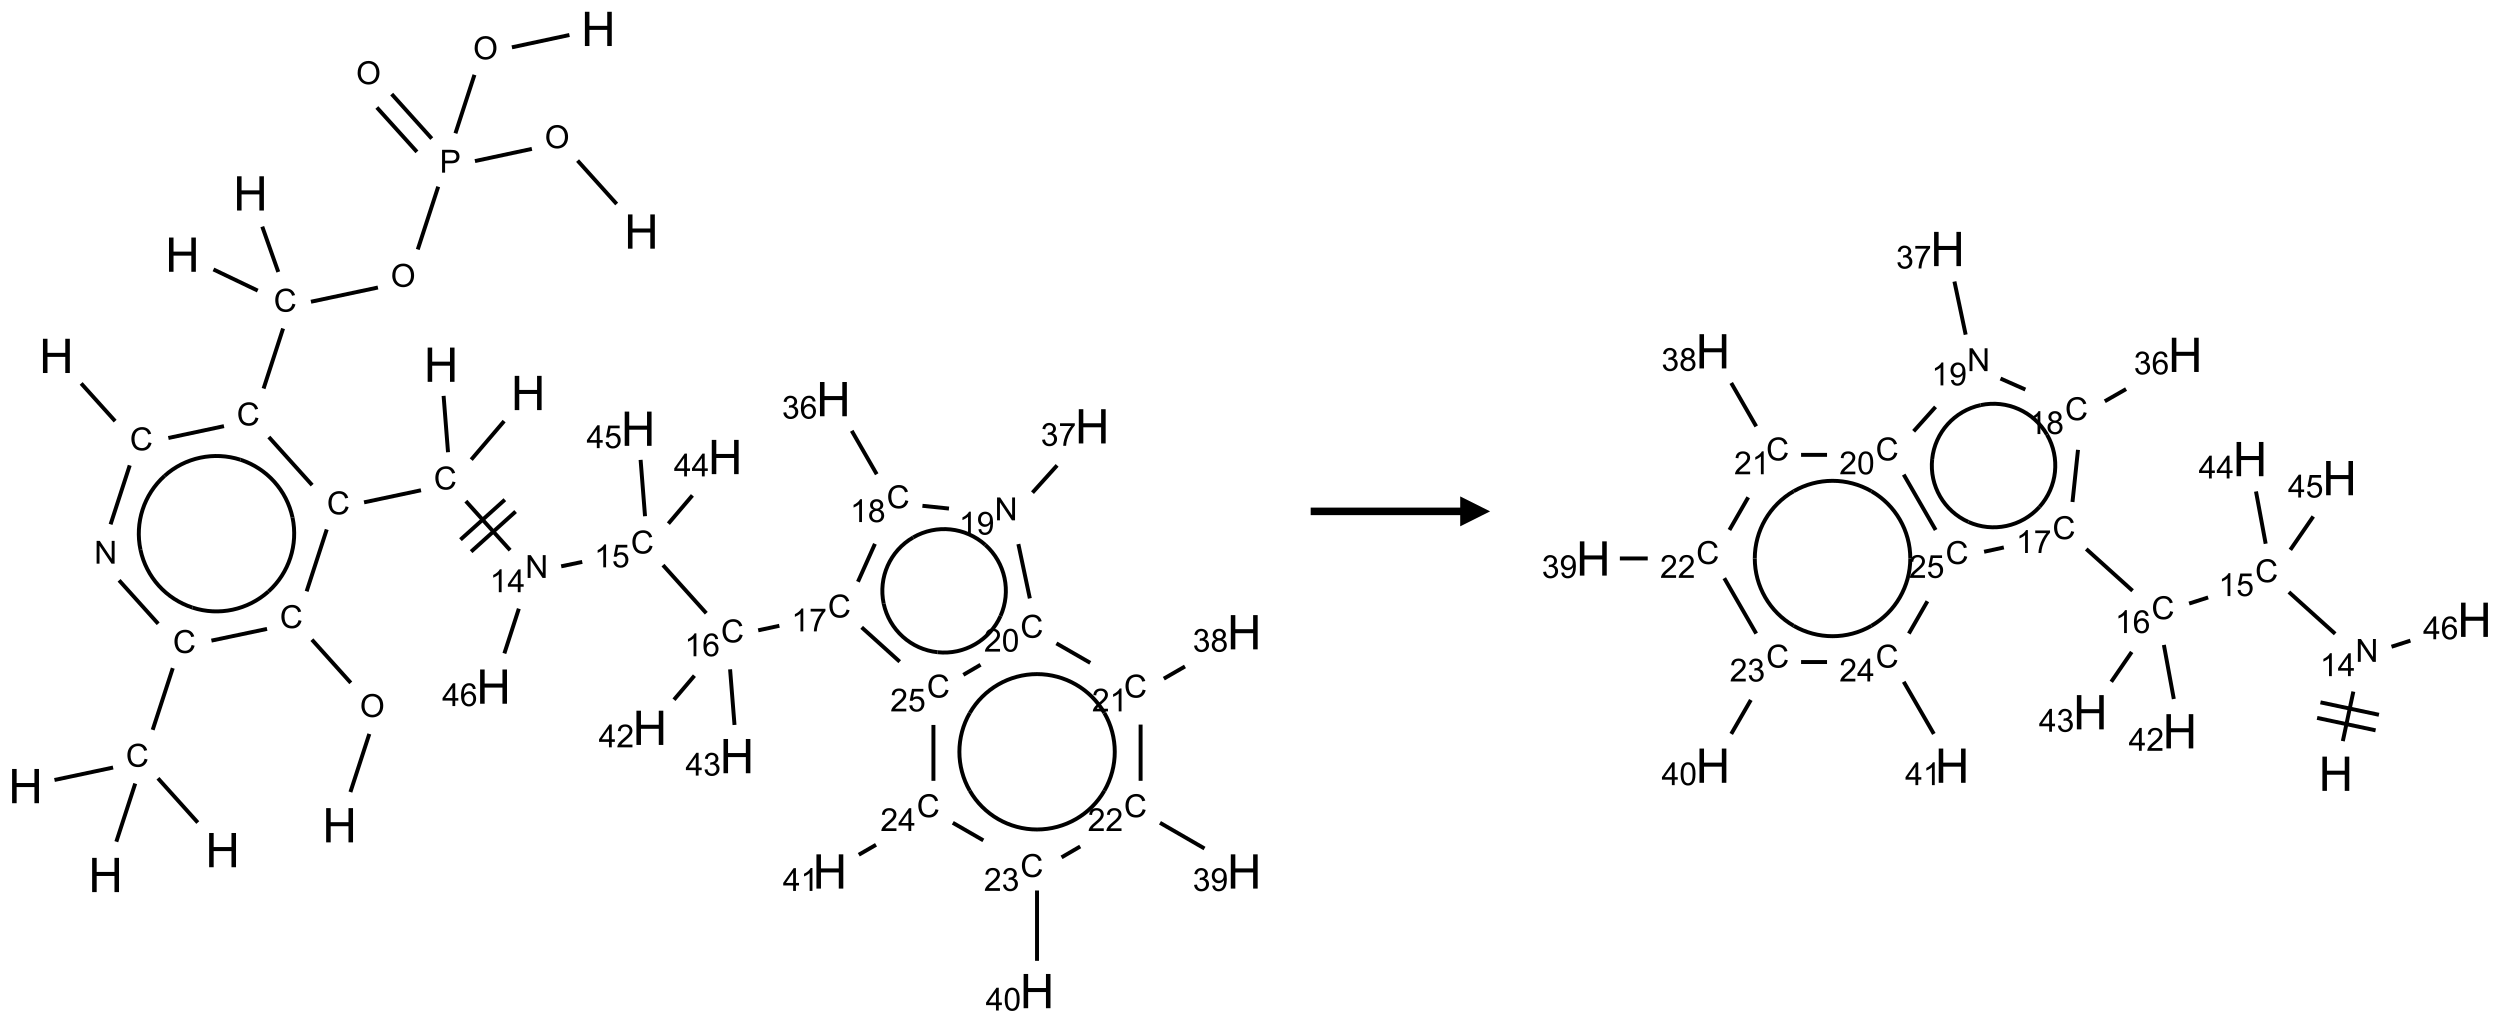 <?xml version="1.0" encoding="UTF-8"?>
<svg xmlns="http://www.w3.org/2000/svg" xmlns:xlink="http://www.w3.org/1999/xlink" width="836" height="342" viewBox="0 0 836 342">
<defs>
<g>
<g id="glyph-0-0">
<path d="M 2 0 L 2 -10 L 10 -10 L 10 0 Z M 2.25 -0.25 L 9.75 -0.25 L 9.75 -9.75 L 2.25 -9.75 Z M 2.25 -0.25 "/>
</g>
<g id="glyph-0-1">
<path d="M 1.281 0 L 1.281 -11.453 L 2.797 -11.453 L 2.797 -6.75 L 8.75 -6.75 L 8.75 -11.453 L 10.266 -11.453 L 10.266 0 L 8.75 0 L 8.75 -5.398 L 2.797 -5.398 L 2.797 0 Z M 1.281 0 "/>
</g>
<g id="glyph-1-0">
<path d="M 1.332 0 L 1.332 -6.668 L 6.668 -6.668 L 6.668 0 Z M 1.5 -0.168 L 6.5 -0.168 L 6.5 -6.5 L 1.5 -6.5 Z M 1.5 -0.168 "/>
</g>
<g id="glyph-1-1">
<path d="M 0.516 -3.719 C 0.516 -4.984 0.855 -5.977 1.535 -6.695 C 2.215 -7.414 3.094 -7.77 4.172 -7.77 C 4.875 -7.77 5.512 -7.602 6.078 -7.266 C 6.645 -6.93 7.074 -6.461 7.371 -5.855 C 7.668 -5.254 7.816 -4.57 7.816 -3.809 C 7.816 -3.035 7.66 -2.34 7.348 -1.73 C 7.035 -1.117 6.594 -0.656 6.02 -0.34 C 5.449 -0.027 4.828 0.129 4.168 0.129 C 3.449 0.129 2.805 -0.043 2.238 -0.391 C 1.672 -0.738 1.246 -1.211 0.953 -1.812 C 0.66 -2.414 0.516 -3.047 0.516 -3.719 Z M 1.559 -3.703 C 1.559 -2.781 1.805 -2.059 2.301 -1.527 C 2.793 -1 3.414 -0.734 4.16 -0.734 C 4.922 -0.734 5.547 -1 6.039 -1.535 C 6.531 -2.07 6.777 -2.828 6.777 -3.812 C 6.777 -4.434 6.672 -4.977 6.461 -5.441 C 6.25 -5.902 5.945 -6.262 5.539 -6.52 C 5.133 -6.773 4.68 -6.902 4.176 -6.902 C 3.461 -6.902 2.848 -6.656 2.332 -6.164 C 1.816 -5.672 1.559 -4.852 1.559 -3.703 Z M 1.559 -3.703 "/>
</g>
<g id="glyph-1-2">
<path d="M 6.27 -2.676 L 7.281 -2.422 C 7.07 -1.594 6.688 -0.961 6.137 -0.523 C 5.586 -0.086 4.914 0.129 4.121 0.129 C 3.297 0.129 2.629 -0.039 2.113 -0.371 C 1.598 -0.707 1.203 -1.191 0.934 -1.828 C 0.664 -2.465 0.531 -3.145 0.531 -3.875 C 0.531 -4.672 0.684 -5.363 0.988 -5.957 C 1.293 -6.547 1.723 -6.996 2.285 -7.305 C 2.844 -7.613 3.461 -7.766 4.137 -7.766 C 4.898 -7.766 5.543 -7.57 6.062 -7.184 C 6.582 -6.793 6.945 -6.246 7.152 -5.543 L 6.156 -5.309 C 5.98 -5.863 5.723 -6.266 5.387 -6.52 C 5.051 -6.773 4.625 -6.902 4.113 -6.902 C 3.527 -6.902 3.039 -6.762 2.645 -6.48 C 2.25 -6.199 1.973 -5.82 1.812 -5.348 C 1.652 -4.871 1.574 -4.383 1.574 -3.879 C 1.574 -3.23 1.668 -2.664 1.855 -2.18 C 2.047 -1.695 2.34 -1.332 2.738 -1.094 C 3.137 -0.855 3.57 -0.734 4.035 -0.734 C 4.602 -0.734 5.082 -0.898 5.473 -1.223 C 5.867 -1.551 6.133 -2.035 6.27 -2.676 Z M 6.27 -2.676 "/>
</g>
<g id="glyph-1-3">
<path d="M 0.812 0 L 0.812 -7.637 L 1.848 -7.637 L 5.859 -1.641 L 5.859 -7.637 L 6.828 -7.637 L 6.828 0 L 5.793 0 L 1.781 -6 L 1.781 0 Z M 0.812 0 "/>
</g>
<g id="glyph-1-4">
<path d="M 0.824 0 L 0.824 -7.637 L 3.703 -7.637 C 4.211 -7.637 4.598 -7.609 4.863 -7.562 C 5.238 -7.5 5.555 -7.383 5.809 -7.207 C 6.062 -7.031 6.266 -6.785 6.418 -6.469 C 6.574 -6.152 6.652 -5.805 6.652 -5.426 C 6.652 -4.777 6.445 -4.227 6.031 -3.777 C 5.617 -3.328 4.871 -3.105 3.793 -3.105 L 1.832 -3.105 L 1.832 0 Z M 1.832 -4.004 L 3.809 -4.004 C 4.461 -4.004 4.922 -4.125 5.199 -4.371 C 5.473 -4.613 5.609 -4.953 5.609 -5.395 C 5.609 -5.715 5.527 -5.988 5.367 -6.215 C 5.207 -6.441 4.992 -6.594 4.73 -6.668 C 4.559 -6.711 4.246 -6.734 3.785 -6.734 L 1.832 -6.734 Z M 1.832 -4.004 "/>
</g>
<g id="glyph-1-5">
<path d="M 3.973 0 L 3.035 0 L 3.035 -5.973 C 2.809 -5.758 2.516 -5.543 2.148 -5.328 C 1.781 -5.113 1.453 -4.953 1.16 -4.844 L 1.16 -5.75 C 1.684 -5.996 2.145 -6.297 2.535 -6.645 C 2.93 -6.996 3.207 -7.336 3.371 -7.668 L 3.973 -7.668 Z M 3.973 0 "/>
</g>
<g id="glyph-1-6">
<path d="M 3.449 0 L 3.449 -1.828 L 0.137 -1.828 L 0.137 -2.688 L 3.621 -7.637 L 4.387 -7.637 L 4.387 -2.688 L 5.418 -2.688 L 5.418 -1.828 L 4.387 -1.828 L 4.387 0 Z M 3.449 -2.688 L 3.449 -6.129 L 1.059 -2.688 Z M 3.449 -2.688 "/>
</g>
<g id="glyph-1-7">
<path d="M 0.441 -2 L 1.426 -2.082 C 1.5 -1.605 1.668 -1.242 1.934 -1.004 C 2.199 -0.762 2.52 -0.641 2.895 -0.641 C 3.348 -0.641 3.73 -0.812 4.043 -1.152 C 4.355 -1.492 4.512 -1.941 4.512 -2.504 C 4.512 -3.039 4.359 -3.461 4.059 -3.77 C 3.758 -4.078 3.367 -4.234 2.879 -4.234 C 2.578 -4.234 2.305 -4.164 2.062 -4.027 C 1.82 -3.891 1.629 -3.715 1.488 -3.496 L 0.609 -3.609 L 1.348 -7.531 L 5.145 -7.531 L 5.145 -6.637 L 2.098 -6.637 L 1.688 -4.582 C 2.145 -4.902 2.625 -5.062 3.129 -5.062 C 3.797 -5.062 4.359 -4.832 4.816 -4.371 C 5.277 -3.91 5.504 -3.312 5.504 -2.59 C 5.504 -1.898 5.305 -1.301 4.902 -0.797 C 4.41 -0.18 3.742 0.129 2.895 0.129 C 2.199 0.129 1.633 -0.062 1.195 -0.453 C 0.758 -0.844 0.504 -1.359 0.441 -2 Z M 0.441 -2 "/>
</g>
<g id="glyph-1-8">
<path d="M 5.309 -5.766 L 4.375 -5.691 C 4.293 -6.059 4.172 -6.328 4.02 -6.496 C 3.766 -6.762 3.453 -6.895 3.082 -6.895 C 2.785 -6.895 2.523 -6.812 2.297 -6.645 C 2 -6.43 1.77 -6.117 1.598 -5.703 C 1.43 -5.289 1.34 -4.703 1.332 -3.938 C 1.559 -4.281 1.836 -4.535 2.16 -4.703 C 2.488 -4.871 2.828 -4.953 3.188 -4.953 C 3.812 -4.953 4.344 -4.723 4.785 -4.262 C 5.223 -3.801 5.441 -3.207 5.441 -2.48 C 5.441 -2 5.34 -1.555 5.133 -1.145 C 4.926 -0.73 4.641 -0.418 4.281 -0.199 C 3.922 0.02 3.512 0.129 3.051 0.129 C 2.27 0.129 1.633 -0.156 1.141 -0.73 C 0.648 -1.305 0.402 -2.254 0.402 -3.574 C 0.402 -5.051 0.672 -6.121 1.219 -6.793 C 1.695 -7.375 2.336 -7.668 3.141 -7.668 C 3.742 -7.668 4.234 -7.5 4.617 -7.16 C 5 -6.824 5.23 -6.359 5.309 -5.766 Z M 1.48 -2.473 C 1.48 -2.152 1.547 -1.844 1.684 -1.547 C 1.82 -1.25 2.016 -1.027 2.262 -0.871 C 2.508 -0.719 2.766 -0.641 3.035 -0.641 C 3.434 -0.641 3.773 -0.801 4.059 -1.121 C 4.344 -1.441 4.484 -1.875 4.484 -2.422 C 4.484 -2.949 4.344 -3.367 4.062 -3.668 C 3.781 -3.973 3.426 -4.125 3 -4.125 C 2.578 -4.125 2.219 -3.973 1.922 -3.668 C 1.625 -3.363 1.48 -2.969 1.48 -2.473 Z M 1.48 -2.473 "/>
</g>
<g id="glyph-1-9">
<path d="M 0.504 -6.637 L 0.504 -7.535 L 5.449 -7.535 L 5.449 -6.809 C 4.961 -6.289 4.48 -5.602 4.004 -4.746 C 3.527 -3.887 3.156 -3.004 2.895 -2.098 C 2.707 -1.461 2.59 -0.762 2.535 0 L 1.574 0 C 1.582 -0.602 1.703 -1.328 1.926 -2.176 C 2.152 -3.027 2.477 -3.848 2.898 -4.637 C 3.32 -5.426 3.77 -6.094 4.246 -6.637 Z M 0.504 -6.637 "/>
</g>
<g id="glyph-1-10">
<path d="M 1.887 -4.141 C 1.496 -4.281 1.207 -4.484 1.02 -4.75 C 0.832 -5.016 0.738 -5.328 0.738 -5.699 C 0.738 -6.254 0.938 -6.719 1.34 -7.098 C 1.738 -7.477 2.27 -7.668 2.934 -7.668 C 3.598 -7.668 4.137 -7.473 4.543 -7.086 C 4.949 -6.699 5.152 -6.227 5.152 -5.672 C 5.152 -5.316 5.059 -5.008 4.871 -4.746 C 4.688 -4.484 4.406 -4.281 4.027 -4.141 C 4.496 -3.988 4.852 -3.742 5.098 -3.402 C 5.34 -3.062 5.465 -2.656 5.465 -2.184 C 5.465 -1.531 5.234 -0.98 4.77 -0.535 C 4.309 -0.09 3.703 0.129 2.949 0.129 C 2.195 0.129 1.586 -0.094 1.125 -0.539 C 0.664 -0.984 0.434 -1.543 0.434 -2.207 C 0.434 -2.703 0.559 -3.121 0.809 -3.457 C 1.062 -3.793 1.422 -4.02 1.887 -4.141 Z M 1.699 -5.73 C 1.699 -5.367 1.812 -5.074 2.047 -4.844 C 2.281 -4.613 2.582 -4.5 2.953 -4.5 C 3.312 -4.5 3.609 -4.613 3.84 -4.84 C 4.07 -5.066 4.188 -5.348 4.188 -5.676 C 4.188 -6.02 4.07 -6.309 3.832 -6.543 C 3.594 -6.777 3.297 -6.895 2.941 -6.895 C 2.586 -6.895 2.289 -6.781 2.051 -6.551 C 1.816 -6.324 1.699 -6.047 1.699 -5.73 Z M 1.395 -2.203 C 1.395 -1.938 1.461 -1.676 1.586 -1.426 C 1.711 -1.176 1.902 -0.984 2.152 -0.848 C 2.402 -0.711 2.672 -0.641 2.957 -0.641 C 3.406 -0.641 3.777 -0.785 4.066 -1.074 C 4.359 -1.363 4.504 -1.727 4.504 -2.172 C 4.504 -2.625 4.355 -2.996 4.055 -3.293 C 3.754 -3.586 3.379 -3.734 2.926 -3.734 C 2.484 -3.734 2.121 -3.59 1.832 -3.297 C 1.543 -3.004 1.395 -2.641 1.395 -2.203 Z M 1.395 -2.203 "/>
</g>
<g id="glyph-1-11">
<path d="M 0.449 -2.016 L 1.387 -2.141 C 1.492 -1.609 1.676 -1.227 1.934 -0.992 C 2.191 -0.758 2.508 -0.641 2.879 -0.641 C 3.32 -0.641 3.695 -0.793 3.996 -1.098 C 4.301 -1.402 4.453 -1.781 4.453 -2.234 C 4.453 -2.664 4.312 -3.02 4.031 -3.301 C 3.75 -3.578 3.391 -3.719 2.957 -3.719 C 2.781 -3.719 2.562 -3.684 2.297 -3.613 L 2.402 -4.438 C 2.465 -4.43 2.516 -4.426 2.551 -4.426 C 2.949 -4.426 3.312 -4.531 3.629 -4.738 C 3.949 -4.949 4.109 -5.27 4.109 -5.703 C 4.109 -6.047 3.992 -6.332 3.762 -6.559 C 3.527 -6.785 3.227 -6.895 2.859 -6.895 C 2.496 -6.895 2.191 -6.781 1.949 -6.551 C 1.707 -6.324 1.547 -5.98 1.48 -5.52 L 0.543 -5.688 C 0.656 -6.316 0.918 -6.805 1.324 -7.148 C 1.73 -7.492 2.234 -7.668 2.84 -7.668 C 3.254 -7.668 3.641 -7.578 3.988 -7.398 C 4.34 -7.219 4.609 -6.977 4.793 -6.668 C 4.98 -6.359 5.074 -6.031 5.074 -5.684 C 5.074 -5.352 4.984 -5.051 4.809 -4.781 C 4.629 -4.512 4.367 -4.297 4.02 -4.137 C 4.473 -4.031 4.824 -3.816 5.074 -3.488 C 5.324 -3.16 5.449 -2.75 5.449 -2.254 C 5.449 -1.59 5.203 -1.023 4.719 -0.559 C 4.234 -0.098 3.617 0.137 2.875 0.137 C 2.203 0.137 1.648 -0.062 1.207 -0.465 C 0.762 -0.863 0.512 -1.379 0.449 -2.016 Z M 0.449 -2.016 "/>
</g>
<g id="glyph-1-12">
<path d="M 0.582 -1.766 L 1.484 -1.848 C 1.562 -1.426 1.707 -1.117 1.922 -0.926 C 2.137 -0.734 2.414 -0.641 2.75 -0.641 C 3.039 -0.641 3.289 -0.707 3.508 -0.84 C 3.727 -0.973 3.902 -1.148 4.043 -1.367 C 4.18 -1.586 4.297 -1.887 4.391 -2.262 C 4.484 -2.637 4.531 -3.016 4.531 -3.406 C 4.531 -3.449 4.531 -3.512 4.527 -3.594 C 4.34 -3.297 4.082 -3.055 3.758 -2.867 C 3.434 -2.68 3.082 -2.59 2.703 -2.59 C 2.07 -2.59 1.535 -2.816 1.098 -3.277 C 0.66 -3.734 0.441 -4.34 0.441 -5.09 C 0.441 -5.863 0.672 -6.484 1.129 -6.957 C 1.586 -7.43 2.156 -7.668 2.844 -7.668 C 3.34 -7.668 3.793 -7.531 4.207 -7.266 C 4.617 -7 4.93 -6.617 5.145 -6.121 C 5.355 -5.629 5.465 -4.91 5.465 -3.973 C 5.465 -2.996 5.359 -2.223 5.145 -1.645 C 4.934 -1.066 4.617 -0.625 4.199 -0.324 C 3.781 -0.02 3.293 0.129 2.73 0.129 C 2.133 0.129 1.645 -0.035 1.266 -0.367 C 0.887 -0.699 0.66 -1.164 0.582 -1.766 Z M 4.422 -5.137 C 4.422 -5.676 4.277 -6.102 3.992 -6.418 C 3.707 -6.734 3.359 -6.891 2.957 -6.891 C 2.543 -6.891 2.18 -6.719 1.871 -6.379 C 1.562 -6.039 1.406 -5.598 1.406 -5.059 C 1.406 -4.57 1.555 -4.176 1.848 -3.871 C 2.141 -3.566 2.5 -3.418 2.934 -3.418 C 3.367 -3.418 3.723 -3.57 4.004 -3.871 C 4.281 -4.176 4.422 -4.598 4.422 -5.137 Z M 4.422 -5.137 "/>
</g>
<g id="glyph-1-13">
<path d="M 5.371 -0.902 L 5.371 0 L 0.324 0 C 0.316 -0.227 0.352 -0.441 0.434 -0.652 C 0.562 -0.996 0.766 -1.332 1.051 -1.668 C 1.332 -2 1.742 -2.387 2.277 -2.824 C 3.105 -3.504 3.668 -4.043 3.957 -4.441 C 4.25 -4.84 4.395 -5.215 4.395 -5.566 C 4.395 -5.938 4.262 -6.254 3.996 -6.508 C 3.73 -6.762 3.387 -6.891 2.957 -6.891 C 2.508 -6.891 2.145 -6.754 1.875 -6.484 C 1.605 -6.215 1.469 -5.84 1.465 -5.359 L 0.5 -5.457 C 0.566 -6.176 0.812 -6.727 1.246 -7.102 C 1.676 -7.477 2.254 -7.668 2.98 -7.668 C 3.711 -7.668 4.293 -7.465 4.719 -7.059 C 5.145 -6.652 5.359 -6.148 5.359 -5.547 C 5.359 -5.242 5.297 -4.941 5.172 -4.645 C 5.047 -4.352 4.84 -4.039 4.551 -3.715 C 4.262 -3.387 3.777 -2.938 3.105 -2.371 C 2.543 -1.898 2.18 -1.578 2.02 -1.41 C 1.859 -1.242 1.73 -1.07 1.625 -0.902 Z M 5.371 -0.902 "/>
</g>
<g id="glyph-1-14">
<path d="M 0.441 -3.766 C 0.441 -4.668 0.535 -5.395 0.723 -5.945 C 0.906 -6.496 1.184 -6.922 1.551 -7.219 C 1.918 -7.516 2.375 -7.668 2.934 -7.668 C 3.344 -7.668 3.703 -7.586 4.012 -7.418 C 4.32 -7.254 4.574 -7.016 4.777 -6.707 C 4.977 -6.395 5.137 -6.016 5.25 -5.57 C 5.363 -5.125 5.422 -4.523 5.422 -3.766 C 5.422 -2.871 5.328 -2.148 5.145 -1.598 C 4.961 -1.047 4.688 -0.621 4.32 -0.32 C 3.953 -0.02 3.492 0.129 2.934 0.129 C 2.195 0.129 1.617 -0.133 1.199 -0.66 C 0.695 -1.297 0.441 -2.332 0.441 -3.766 Z M 1.406 -3.766 C 1.406 -2.512 1.555 -1.68 1.848 -1.262 C 2.141 -0.848 2.5 -0.641 2.934 -0.641 C 3.363 -0.641 3.727 -0.848 4.02 -1.266 C 4.312 -1.684 4.457 -2.516 4.457 -3.766 C 4.457 -5.023 4.312 -5.859 4.02 -6.27 C 3.727 -6.684 3.359 -6.891 2.922 -6.891 C 2.492 -6.891 2.148 -6.707 1.891 -6.344 C 1.566 -5.879 1.406 -5.02 1.406 -3.766 Z M 1.406 -3.766 "/>
</g>
</g>
</defs>
<path fill="none" stroke-width="0.033" stroke-linecap="butt" stroke-linejoin="miter" stroke="rgb(0%, 0%, 0%)" stroke-opacity="1" stroke-miterlimit="10" d="M 2.716 6.38 L 2.874 5.894 " transform="matrix(40, 0, 0, 40, 8.539, 9.662)"/>
<path fill="none" stroke-width="0.033" stroke-linecap="butt" stroke-linejoin="miter" stroke="rgb(0%, 0%, 0%)" stroke-opacity="1" stroke-miterlimit="10" d="M 2.719 5.467 L 2.394 5.106 " transform="matrix(40, 0, 0, 40, 8.539, 9.662)"/>
<path fill="none" stroke-width="0.033" stroke-linecap="butt" stroke-linejoin="miter" stroke="rgb(0%, 0%, 0%)" stroke-opacity="1" stroke-miterlimit="10" d="M 2.019 5.016 L 1.554 5.114 " transform="matrix(40, 0, 0, 40, 8.539, 9.662)"/>
<path fill="none" stroke-width="0.033" stroke-linecap="butt" stroke-linejoin="miter" stroke="rgb(0%, 0%, 0%)" stroke-opacity="1" stroke-miterlimit="10" d="M 1.231 5.344 L 1.063 5.86 " transform="matrix(40, 0, 0, 40, 8.539, 9.662)"/>
<path fill="none" stroke-width="0.033" stroke-linecap="butt" stroke-linejoin="miter" stroke="rgb(0%, 0%, 0%)" stroke-opacity="1" stroke-miterlimit="10" d="M 1.107 6.265 L 1.44 6.635 " transform="matrix(40, 0, 0, 40, 8.539, 9.662)"/>
<path fill="none" stroke-width="0.033" stroke-linecap="butt" stroke-linejoin="miter" stroke="rgb(0%, 0%, 0%)" stroke-opacity="1" stroke-miterlimit="10" d="M 0.732 6.175 L 0.242 6.279 " transform="matrix(40, 0, 0, 40, 8.539, 9.662)"/>
<path fill="none" stroke-width="0.033" stroke-linecap="butt" stroke-linejoin="miter" stroke="rgb(0%, 0%, 0%)" stroke-opacity="1" stroke-miterlimit="10" d="M 0.917 6.309 L 0.759 6.795 " transform="matrix(40, 0, 0, 40, 8.539, 9.662)"/>
<path fill="none" stroke-width="0.033" stroke-linecap="butt" stroke-linejoin="miter" stroke="rgb(0%, 0%, 0%)" stroke-opacity="1" stroke-miterlimit="10" d="M 1.109 4.973 L 0.782 4.61 " transform="matrix(40, 0, 0, 40, 8.539, 9.662)"/>
<path fill="none" stroke-width="0.033" stroke-linecap="butt" stroke-linejoin="miter" stroke="rgb(0%, 0%, 0%)" stroke-opacity="1" stroke-miterlimit="10" d="M 0.711 4.142 L 0.871 3.649 " transform="matrix(40, 0, 0, 40, 8.539, 9.662)"/>
<path fill="none" stroke-width="0.033" stroke-linecap="butt" stroke-linejoin="miter" stroke="rgb(0%, 0%, 0%)" stroke-opacity="1" stroke-miterlimit="10" d="M 0.749 3.279 L 0.465 2.964 " transform="matrix(40, 0, 0, 40, 8.539, 9.662)"/>
<path fill="none" stroke-width="0.033" stroke-linecap="butt" stroke-linejoin="miter" stroke="rgb(0%, 0%, 0%)" stroke-opacity="1" stroke-miterlimit="10" d="M 1.194 3.42 L 1.659 3.321 " transform="matrix(40, 0, 0, 40, 8.539, 9.662)"/>
<path fill="none" stroke-width="0.033" stroke-linecap="butt" stroke-linejoin="miter" stroke="rgb(0%, 0%, 0%)" stroke-opacity="1" stroke-miterlimit="10" d="M 1.99 3.007 L 2.153 2.505 " transform="matrix(40, 0, 0, 40, 8.539, 9.662)"/>
<path fill="none" stroke-width="0.033" stroke-linecap="butt" stroke-linejoin="miter" stroke="rgb(0%, 0%, 0%)" stroke-opacity="1" stroke-miterlimit="10" d="M 1.941 2.188 L 1.571 2.011 " transform="matrix(40, 0, 0, 40, 8.539, 9.662)"/>
<path fill="none" stroke-width="0.033" stroke-linecap="butt" stroke-linejoin="miter" stroke="rgb(0%, 0%, 0%)" stroke-opacity="1" stroke-miterlimit="10" d="M 2.113 2.032 L 1.979 1.653 " transform="matrix(40, 0, 0, 40, 8.539, 9.662)"/>
<path fill="none" stroke-width="0.033" stroke-linecap="butt" stroke-linejoin="miter" stroke="rgb(0%, 0%, 0%)" stroke-opacity="1" stroke-miterlimit="10" d="M 2.386 2.281 L 2.946 2.162 " transform="matrix(40, 0, 0, 40, 8.539, 9.662)"/>
<path fill="none" stroke-width="0.033" stroke-linecap="butt" stroke-linejoin="miter" stroke="rgb(0%, 0%, 0%)" stroke-opacity="1" stroke-miterlimit="10" d="M 3.279 1.844 L 3.45 1.319 " transform="matrix(40, 0, 0, 40, 8.539, 9.662)"/>
<path fill="none" stroke-width="0.033" stroke-linecap="butt" stroke-linejoin="miter" stroke="rgb(0%, 0%, 0%)" stroke-opacity="1" stroke-miterlimit="10" d="M 3.396 0.917 L 3.061 0.545 " transform="matrix(40, 0, 0, 40, 8.539, 9.662)"/>
<path fill="none" stroke-width="0.033" stroke-linecap="butt" stroke-linejoin="miter" stroke="rgb(0%, 0%, 0%)" stroke-opacity="1" stroke-miterlimit="10" d="M 3.272 1.028 L 2.937 0.657 " transform="matrix(40, 0, 0, 40, 8.539, 9.662)"/>
<path fill="none" stroke-width="0.033" stroke-linecap="butt" stroke-linejoin="miter" stroke="rgb(0%, 0%, 0%)" stroke-opacity="1" stroke-miterlimit="10" d="M 3.757 1.105 L 4.233 1.003 " transform="matrix(40, 0, 0, 40, 8.539, 9.662)"/>
<path fill="none" stroke-width="0.033" stroke-linecap="butt" stroke-linejoin="miter" stroke="rgb(0%, 0%, 0%)" stroke-opacity="1" stroke-miterlimit="10" d="M 4.615 1.101 L 4.942 1.464 " transform="matrix(40, 0, 0, 40, 8.539, 9.662)"/>
<path fill="none" stroke-width="0.033" stroke-linecap="butt" stroke-linejoin="miter" stroke="rgb(0%, 0%, 0%)" stroke-opacity="1" stroke-miterlimit="10" d="M 3.594 0.873 L 3.753 0.384 " transform="matrix(40, 0, 0, 40, 8.539, 9.662)"/>
<path fill="none" stroke-width="0.033" stroke-linecap="butt" stroke-linejoin="miter" stroke="rgb(0%, 0%, 0%)" stroke-opacity="1" stroke-miterlimit="10" d="M 4.066 0.154 L 4.547 0.051 " transform="matrix(40, 0, 0, 40, 8.539, 9.662)"/>
<path fill="none" stroke-width="0.033" stroke-linecap="butt" stroke-linejoin="miter" stroke="rgb(0%, 0%, 0%)" stroke-opacity="1" stroke-miterlimit="10" d="M 2.034 3.412 L 2.396 3.814 " transform="matrix(40, 0, 0, 40, 8.539, 9.662)"/>
<path fill="none" stroke-width="0.033" stroke-linecap="butt" stroke-linejoin="miter" stroke="rgb(0%, 0%, 0%)" stroke-opacity="1" stroke-miterlimit="10" d="M 2.518 4.185 L 2.35 4.702 " transform="matrix(40, 0, 0, 40, 8.539, 9.662)"/>
<path fill="none" stroke-width="0.033" stroke-linecap="butt" stroke-linejoin="miter" stroke="rgb(0%, 0%, 0%)" stroke-opacity="1" stroke-miterlimit="10" d="M 2.83 3.958 L 3.306 3.857 " transform="matrix(40, 0, 0, 40, 8.539, 9.662)"/>
<path fill="none" stroke-width="0.033" stroke-linecap="butt" stroke-linejoin="miter" stroke="rgb(0%, 0%, 0%)" stroke-opacity="1" stroke-miterlimit="10" d="M 3.726 3.601 L 4.001 3.279 " transform="matrix(40, 0, 0, 40, 8.539, 9.662)"/>
<path fill="none" stroke-width="0.033" stroke-linecap="butt" stroke-linejoin="miter" stroke="rgb(0%, 0%, 0%)" stroke-opacity="1" stroke-miterlimit="10" d="M 3.532 3.539 L 3.495 3.068 " transform="matrix(40, 0, 0, 40, 8.539, 9.662)"/>
<path fill="none" stroke-width="0.033" stroke-linecap="butt" stroke-linejoin="miter" stroke="rgb(0%, 0%, 0%)" stroke-opacity="1" stroke-miterlimit="10" d="M 3.681 3.948 L 4.051 4.358 " transform="matrix(40, 0, 0, 40, 8.539, 9.662)"/>
<path fill="none" stroke-width="0.033" stroke-linecap="butt" stroke-linejoin="miter" stroke="rgb(0%, 0%, 0%)" stroke-opacity="1" stroke-miterlimit="10" d="M 3.725 4.37 L 4.097 4.035 " transform="matrix(40, 0, 0, 40, 8.539, 9.662)"/>
<path fill="none" stroke-width="0.033" stroke-linecap="butt" stroke-linejoin="miter" stroke="rgb(0%, 0%, 0%)" stroke-opacity="1" stroke-miterlimit="10" d="M 3.636 4.27 L 4.007 3.936 " transform="matrix(40, 0, 0, 40, 8.539, 9.662)"/>
<path fill="none" stroke-width="0.033" stroke-linecap="butt" stroke-linejoin="miter" stroke="rgb(0%, 0%, 0%)" stroke-opacity="1" stroke-miterlimit="10" d="M 4.478 4.493 L 4.654 4.456 " transform="matrix(40, 0, 0, 40, 8.539, 9.662)"/>
<path fill="none" stroke-width="0.033" stroke-linecap="butt" stroke-linejoin="miter" stroke="rgb(0%, 0%, 0%)" stroke-opacity="1" stroke-miterlimit="10" d="M 5.329 4.483 L 5.691 4.885 " transform="matrix(40, 0, 0, 40, 8.539, 9.662)"/>
<path fill="none" stroke-width="0.033" stroke-linecap="butt" stroke-linejoin="miter" stroke="rgb(0%, 0%, 0%)" stroke-opacity="1" stroke-miterlimit="10" d="M 6.125 5.028 L 6.302 4.99 " transform="matrix(40, 0, 0, 40, 8.539, 9.662)"/>
<path fill="none" stroke-width="0.033" stroke-linecap="butt" stroke-linejoin="miter" stroke="rgb(0%, 0%, 0%)" stroke-opacity="1" stroke-miterlimit="10" d="M 6.959 4.622 L 7.101 4.305 " transform="matrix(40, 0, 0, 40, 8.539, 9.662)"/>
<path fill="none" stroke-width="0.033" stroke-linecap="butt" stroke-linejoin="miter" stroke="rgb(0%, 0%, 0%)" stroke-opacity="1" stroke-miterlimit="10" d="M 7.116 3.723 L 6.907 3.36 " transform="matrix(40, 0, 0, 40, 8.539, 9.662)"/>
<path fill="none" stroke-width="0.033" stroke-linecap="butt" stroke-linejoin="miter" stroke="rgb(0%, 0%, 0%)" stroke-opacity="1" stroke-miterlimit="10" d="M 7.498 3.987 L 7.72 4.01 " transform="matrix(40, 0, 0, 40, 8.539, 9.662)"/>
<path fill="none" stroke-width="0.033" stroke-linecap="butt" stroke-linejoin="miter" stroke="rgb(0%, 0%, 0%)" stroke-opacity="1" stroke-miterlimit="10" d="M 8.418 3.877 L 8.624 3.649 " transform="matrix(40, 0, 0, 40, 8.539, 9.662)"/>
<path fill="none" stroke-width="0.033" stroke-linecap="butt" stroke-linejoin="miter" stroke="rgb(0%, 0%, 0%)" stroke-opacity="1" stroke-miterlimit="10" d="M 8.3 4.307 L 8.396 4.761 " transform="matrix(40, 0, 0, 40, 8.539, 9.662)"/>
<path fill="none" stroke-width="0.033" stroke-linecap="butt" stroke-linejoin="miter" stroke="rgb(0%, 0%, 0%)" stroke-opacity="1" stroke-miterlimit="10" d="M 8.618 5.137 L 8.901 5.3 " transform="matrix(40, 0, 0, 40, 8.539, 9.662)"/>
<path fill="none" stroke-width="0.033" stroke-linecap="butt" stroke-linejoin="miter" stroke="rgb(0%, 0%, 0%)" stroke-opacity="1" stroke-miterlimit="10" d="M 9.516 5.432 L 9.693 5.33 " transform="matrix(40, 0, 0, 40, 8.539, 9.662)"/>
<path fill="none" stroke-width="0.033" stroke-linecap="butt" stroke-linejoin="miter" stroke="rgb(0%, 0%, 0%)" stroke-opacity="1" stroke-miterlimit="10" d="M 9.322 5.816 L 9.322 6.286 " transform="matrix(40, 0, 0, 40, 8.539, 9.662)"/>
<path fill="none" stroke-width="0.033" stroke-linecap="butt" stroke-linejoin="miter" stroke="rgb(0%, 0%, 0%)" stroke-opacity="1" stroke-miterlimit="10" d="M 9.484 6.637 L 9.856 6.852 " transform="matrix(40, 0, 0, 40, 8.539, 9.662)"/>
<path fill="none" stroke-width="0.033" stroke-linecap="butt" stroke-linejoin="miter" stroke="rgb(0%, 0%, 0%)" stroke-opacity="1" stroke-miterlimit="10" d="M 8.817 6.835 L 8.661 6.926 " transform="matrix(40, 0, 0, 40, 8.539, 9.662)"/>
<path fill="none" stroke-width="0.033" stroke-linecap="butt" stroke-linejoin="miter" stroke="rgb(0%, 0%, 0%)" stroke-opacity="1" stroke-miterlimit="10" d="M 8.456 7.203 L 8.456 7.791 " transform="matrix(40, 0, 0, 40, 8.539, 9.662)"/>
<path fill="none" stroke-width="0.033" stroke-linecap="butt" stroke-linejoin="miter" stroke="rgb(0%, 0%, 0%)" stroke-opacity="1" stroke-miterlimit="10" d="M 8.007 6.784 L 7.752 6.637 " transform="matrix(40, 0, 0, 40, 8.539, 9.662)"/>
<path fill="none" stroke-width="0.033" stroke-linecap="butt" stroke-linejoin="miter" stroke="rgb(0%, 0%, 0%)" stroke-opacity="1" stroke-miterlimit="10" d="M 7.11 6.821 L 6.966 6.904 " transform="matrix(40, 0, 0, 40, 8.539, 9.662)"/>
<path fill="none" stroke-width="0.033" stroke-linecap="butt" stroke-linejoin="miter" stroke="rgb(0%, 0%, 0%)" stroke-opacity="1" stroke-miterlimit="10" d="M 7.59 6.286 L 7.59 5.819 " transform="matrix(40, 0, 0, 40, 8.539, 9.662)"/>
<path fill="none" stroke-width="0.033" stroke-linecap="butt" stroke-linejoin="miter" stroke="rgb(0%, 0%, 0%)" stroke-opacity="1" stroke-miterlimit="10" d="M 7.308 5.29 L 6.99 5.003 " transform="matrix(40, 0, 0, 40, 8.539, 9.662)"/>
<path fill="none" stroke-width="0.033" stroke-linecap="butt" stroke-linejoin="miter" stroke="rgb(0%, 0%, 0%)" stroke-opacity="1" stroke-miterlimit="10" d="M 7.84 5.4 L 7.984 5.316 " transform="matrix(40, 0, 0, 40, 8.539, 9.662)"/>
<path fill="none" stroke-width="0.033" stroke-linecap="butt" stroke-linejoin="miter" stroke="rgb(0%, 0%, 0%)" stroke-opacity="1" stroke-miterlimit="10" d="M 5.592 5.407 L 5.421 5.608 " transform="matrix(40, 0, 0, 40, 8.539, 9.662)"/>
<path fill="none" stroke-width="0.033" stroke-linecap="butt" stroke-linejoin="miter" stroke="rgb(0%, 0%, 0%)" stroke-opacity="1" stroke-miterlimit="10" d="M 5.89 5.354 L 5.927 5.819 " transform="matrix(40, 0, 0, 40, 8.539, 9.662)"/>
<path fill="none" stroke-width="0.033" stroke-linecap="butt" stroke-linejoin="miter" stroke="rgb(0%, 0%, 0%)" stroke-opacity="1" stroke-miterlimit="10" d="M 5.374 4.136 L 5.575 3.9 " transform="matrix(40, 0, 0, 40, 8.539, 9.662)"/>
<path fill="none" stroke-width="0.033" stroke-linecap="butt" stroke-linejoin="miter" stroke="rgb(0%, 0%, 0%)" stroke-opacity="1" stroke-miterlimit="10" d="M 5.179 4.074 L 5.142 3.603 " transform="matrix(40, 0, 0, 40, 8.539, 9.662)"/>
<path fill="none" stroke-width="0.033" stroke-linecap="butt" stroke-linejoin="miter" stroke="rgb(0%, 0%, 0%)" stroke-opacity="1" stroke-miterlimit="10" d="M 4.124 4.847 L 4.003 5.221 " transform="matrix(40, 0, 0, 40, 8.539, 9.662)"/>
<path fill="none" stroke-width="0.033" stroke-linecap="butt" stroke-linejoin="miter" stroke="rgb(0%, 0%, 0%)" stroke-opacity="1" stroke-miterlimit="10" d="M 2.031 4.703 C 1.858 4.858 1.616 4.91 1.396 4.838 " transform="matrix(40, 0, 0, 40, 8.539, 9.662)"/>
<path fill="none" stroke-width="0.033" stroke-linecap="butt" stroke-linejoin="miter" stroke="rgb(0%, 0%, 0%)" stroke-opacity="1" stroke-miterlimit="10" d="M 2.232 4.085 C 2.28 4.312 2.203 4.548 2.031 4.703 " transform="matrix(40, 0, 0, 40, 8.539, 9.662)"/>
<path fill="none" stroke-width="0.033" stroke-linecap="butt" stroke-linejoin="miter" stroke="rgb(0%, 0%, 0%)" stroke-opacity="1" stroke-miterlimit="10" d="M 1.797 3.602 C 2.018 3.674 2.183 3.858 2.232 4.085 " transform="matrix(40, 0, 0, 40, 8.539, 9.662)"/>
<path fill="none" stroke-width="0.033" stroke-linecap="butt" stroke-linejoin="miter" stroke="rgb(0%, 0%, 0%)" stroke-opacity="1" stroke-miterlimit="10" d="M 1.162 3.737 C 1.334 3.582 1.576 3.531 1.797 3.602 " transform="matrix(40, 0, 0, 40, 8.539, 9.662)"/>
<path fill="none" stroke-width="0.033" stroke-linecap="butt" stroke-linejoin="miter" stroke="rgb(0%, 0%, 0%)" stroke-opacity="1" stroke-miterlimit="10" d="M 0.961 4.355 C 0.913 4.128 0.989 3.893 1.162 3.737 " transform="matrix(40, 0, 0, 40, 8.539, 9.662)"/>
<path fill="none" stroke-width="0.033" stroke-linecap="butt" stroke-linejoin="miter" stroke="rgb(0%, 0%, 0%)" stroke-opacity="1" stroke-miterlimit="10" d="M 1.396 4.838 C 1.175 4.766 1.009 4.582 0.961 4.355 " transform="matrix(40, 0, 0, 40, 8.539, 9.662)"/>
<path fill="none" stroke-width="0.033" stroke-linecap="butt" stroke-linejoin="miter" stroke="rgb(0%, 0%, 0%)" stroke-opacity="1" stroke-miterlimit="10" d="M 7.174 4.805 C 7.128 4.586 7.227 4.363 7.421 4.251 " transform="matrix(40, 0, 0, 40, 8.539, 9.662)"/>
<path fill="none" stroke-width="0.033" stroke-linecap="butt" stroke-linejoin="miter" stroke="rgb(0%, 0%, 0%)" stroke-opacity="1" stroke-miterlimit="10" d="M 7.625 5.211 C 7.403 5.188 7.221 5.024 7.174 4.805 " transform="matrix(40, 0, 0, 40, 8.539, 9.662)"/>
<path fill="none" stroke-width="0.033" stroke-linecap="butt" stroke-linejoin="miter" stroke="rgb(0%, 0%, 0%)" stroke-opacity="1" stroke-miterlimit="10" d="M 8.151 4.908 C 8.06 5.112 7.848 5.235 7.625 5.211 " transform="matrix(40, 0, 0, 40, 8.539, 9.662)"/>
<path fill="none" stroke-width="0.033" stroke-linecap="butt" stroke-linejoin="miter" stroke="rgb(0%, 0%, 0%)" stroke-opacity="1" stroke-miterlimit="10" d="M 8.024 4.314 C 8.191 4.464 8.242 4.703 8.151 4.908 " transform="matrix(40, 0, 0, 40, 8.539, 9.662)"/>
<path fill="none" stroke-width="0.033" stroke-linecap="butt" stroke-linejoin="miter" stroke="rgb(0%, 0%, 0%)" stroke-opacity="1" stroke-miterlimit="10" d="M 7.421 4.251 C 7.615 4.139 7.858 4.165 8.024 4.314 " transform="matrix(40, 0, 0, 40, 8.539, 9.662)"/>
<path fill="none" stroke-width="0.033" stroke-linecap="butt" stroke-linejoin="miter" stroke="rgb(0%, 0%, 0%)" stroke-opacity="1" stroke-miterlimit="10" d="M 8.456 5.394 C 8.688 5.394 8.903 5.518 9.019 5.719 " transform="matrix(40, 0, 0, 40, 8.539, 9.662)"/>
<path fill="none" stroke-width="0.033" stroke-linecap="butt" stroke-linejoin="miter" stroke="rgb(0%, 0%, 0%)" stroke-opacity="1" stroke-miterlimit="10" d="M 7.894 5.719 C 8.01 5.518 8.224 5.394 8.456 5.394 " transform="matrix(40, 0, 0, 40, 8.539, 9.662)"/>
<path fill="none" stroke-width="0.033" stroke-linecap="butt" stroke-linejoin="miter" stroke="rgb(0%, 0%, 0%)" stroke-opacity="1" stroke-miterlimit="10" d="M 7.894 6.369 C 7.778 6.168 7.778 5.92 7.894 5.719 " transform="matrix(40, 0, 0, 40, 8.539, 9.662)"/>
<path fill="none" stroke-width="0.033" stroke-linecap="butt" stroke-linejoin="miter" stroke="rgb(0%, 0%, 0%)" stroke-opacity="1" stroke-miterlimit="10" d="M 8.456 6.693 C 8.224 6.693 8.01 6.57 7.894 6.369 " transform="matrix(40, 0, 0, 40, 8.539, 9.662)"/>
<path fill="none" stroke-width="0.033" stroke-linecap="butt" stroke-linejoin="miter" stroke="rgb(0%, 0%, 0%)" stroke-opacity="1" stroke-miterlimit="10" d="M 9.019 6.369 C 8.903 6.57 8.688 6.693 8.456 6.693 " transform="matrix(40, 0, 0, 40, 8.539, 9.662)"/>
<path fill="none" stroke-width="0.033" stroke-linecap="butt" stroke-linejoin="miter" stroke="rgb(0%, 0%, 0%)" stroke-opacity="1" stroke-miterlimit="10" d="M 9.019 5.719 C 9.135 5.92 9.135 6.168 9.019 6.369 " transform="matrix(40, 0, 0, 40, 8.539, 9.662)"/>
<g fill="rgb(0%, 0%, 0%)" fill-opacity="1">
<use xlink:href="#glyph-0-1" x="107.785" y="281.688"/>
</g>
<g fill="rgb(0%, 0%, 0%)" fill-opacity="1">
<use xlink:href="#glyph-1-1" x="120.34" y="239.766"/>
</g>
<g fill="rgb(0%, 0%, 0%)" fill-opacity="1">
<use xlink:href="#glyph-1-2" x="93.559" y="210.035"/>
</g>
<g fill="rgb(0%, 0%, 0%)" fill-opacity="1">
<use xlink:href="#glyph-1-2" x="57.809" y="218.352"/>
</g>
<g fill="rgb(0%, 0%, 0%)" fill-opacity="1">
<use xlink:href="#glyph-1-2" x="42.07" y="256.395"/>
</g>
<g fill="rgb(0%, 0%, 0%)" fill-opacity="1">
<use xlink:href="#glyph-0-1" x="68.656" y="290.004"/>
</g>
<g fill="rgb(0%, 0%, 0%)" fill-opacity="1">
<use xlink:href="#glyph-0-1" x="2.766" y="268.594"/>
</g>
<g fill="rgb(0%, 0%, 0%)" fill-opacity="1">
<use xlink:href="#glyph-0-1" x="29.531" y="298.32"/>
</g>
<g fill="rgb(0%, 0%, 0%)" fill-opacity="1">
<use xlink:href="#glyph-1-3" x="31.496" y="188.492"/>
</g>
<g fill="rgb(0%, 0%, 0%)" fill-opacity="1">
<use xlink:href="#glyph-1-2" x="43.402" y="150.582"/>
</g>
<g fill="rgb(0%, 0%, 0%)" fill-opacity="1">
<use xlink:href="#glyph-0-1" x="13.082" y="124.738"/>
</g>
<g fill="rgb(0%, 0%, 0%)" fill-opacity="1">
<use xlink:href="#glyph-1-2" x="79.152" y="142.266"/>
</g>
<g fill="rgb(0%, 0%, 0%)" fill-opacity="1">
<use xlink:href="#glyph-1-2" x="91.516" y="104.223"/>
</g>
<g fill="rgb(0%, 0%, 0%)" fill-opacity="1">
<use xlink:href="#glyph-0-1" x="55.23" y="90.887"/>
</g>
<g fill="rgb(0%, 0%, 0%)" fill-opacity="1">
<use xlink:href="#glyph-0-1" x="77.984" y="70.402"/>
</g>
<g fill="rgb(0%, 0%, 0%)" fill-opacity="1">
<use xlink:href="#glyph-1-1" x="130.656" y="95.91"/>
</g>
<g fill="rgb(0%, 0%, 0%)" fill-opacity="1">
<use xlink:href="#glyph-1-4" x="147.004" y="57.734"/>
</g>
<g fill="rgb(0%, 0%, 0%)" fill-opacity="1">
<use xlink:href="#glyph-1-1" x="119.074" y="28.145"/>
</g>
<g fill="rgb(0%, 0%, 0%)" fill-opacity="1">
<use xlink:href="#glyph-1-1" x="182.145" y="49.555"/>
</g>
<g fill="rgb(0%, 0%, 0%)" fill-opacity="1">
<use xlink:href="#glyph-0-1" x="208.711" y="83.156"/>
</g>
<g fill="rgb(0%, 0%, 0%)" fill-opacity="1">
<use xlink:href="#glyph-1-1" x="158.199" y="19.828"/>
</g>
<g fill="rgb(0%, 0%, 0%)" fill-opacity="1">
<use xlink:href="#glyph-0-1" x="194.309" y="15.391"/>
</g>
<g fill="rgb(0%, 0%, 0%)" fill-opacity="1">
<use xlink:href="#glyph-1-2" x="109.293" y="171.992"/>
</g>
<g fill="rgb(0%, 0%, 0%)" fill-opacity="1">
<use xlink:href="#glyph-1-2" x="145.047" y="163.676"/>
</g>
<g fill="rgb(0%, 0%, 0%)" fill-opacity="1">
<use xlink:href="#glyph-0-1" x="170.844" y="137.141"/>
</g>
<g fill="rgb(0%, 0%, 0%)" fill-opacity="1">
<use xlink:href="#glyph-0-1" x="141.727" y="127.684"/>
</g>
<g fill="rgb(0%, 0%, 0%)" fill-opacity="1">
<use xlink:href="#glyph-1-3" x="175.641" y="193.27"/>
</g>
<g fill="rgb(0%, 0%, 0%)" fill-opacity="1">
<use xlink:href="#glyph-1-5" x="163.766" y="198.039"/>
<use xlink:href="#glyph-1-6" x="169.698" y="198.039"/>
</g>
<g fill="rgb(0%, 0%, 0%)" fill-opacity="1">
<use xlink:href="#glyph-1-2" x="210.938" y="185.086"/>
</g>
<g fill="rgb(0%, 0%, 0%)" fill-opacity="1">
<use xlink:href="#glyph-1-5" x="198.695" y="189.723"/>
<use xlink:href="#glyph-1-7" x="204.628" y="189.723"/>
</g>
<g fill="rgb(0%, 0%, 0%)" fill-opacity="1">
<use xlink:href="#glyph-1-2" x="241.078" y="214.812"/>
</g>
<g fill="rgb(0%, 0%, 0%)" fill-opacity="1">
<use xlink:href="#glyph-1-5" x="228.898" y="219.445"/>
<use xlink:href="#glyph-1-8" x="234.831" y="219.445"/>
</g>
<g fill="rgb(0%, 0%, 0%)" fill-opacity="1">
<use xlink:href="#glyph-1-2" x="276.828" y="206.496"/>
</g>
<g fill="rgb(0%, 0%, 0%)" fill-opacity="1">
<use xlink:href="#glyph-1-5" x="264.645" y="211.129"/>
<use xlink:href="#glyph-1-9" x="270.577" y="211.129"/>
</g>
<g fill="rgb(0%, 0%, 0%)" fill-opacity="1">
<use xlink:href="#glyph-1-2" x="296.473" y="169.953"/>
</g>
<g fill="rgb(0%, 0%, 0%)" fill-opacity="1">
<use xlink:href="#glyph-1-5" x="284.273" y="174.59"/>
<use xlink:href="#glyph-1-10" x="290.206" y="174.59"/>
</g>
<g fill="rgb(0%, 0%, 0%)" fill-opacity="1">
<use xlink:href="#glyph-0-1" x="272.918" y="139.195"/>
</g>
<g fill="rgb(0%, 0%, 0%)" fill-opacity="1">
<use xlink:href="#glyph-1-11" x="261.488" y="139.988"/>
<use xlink:href="#glyph-1-8" x="267.421" y="139.988"/>
</g>
<g fill="rgb(0%, 0%, 0%)" fill-opacity="1">
<use xlink:href="#glyph-1-3" x="332.598" y="174"/>
</g>
<g fill="rgb(0%, 0%, 0%)" fill-opacity="1">
<use xlink:href="#glyph-1-5" x="320.676" y="178.77"/>
<use xlink:href="#glyph-1-12" x="326.608" y="178.77"/>
</g>
<g fill="rgb(0%, 0%, 0%)" fill-opacity="1">
<use xlink:href="#glyph-0-1" x="359.465" y="148.289"/>
</g>
<g fill="rgb(0%, 0%, 0%)" fill-opacity="1">
<use xlink:href="#glyph-1-11" x="348.031" y="149.082"/>
<use xlink:href="#glyph-1-9" x="353.964" y="149.082"/>
</g>
<g fill="rgb(0%, 0%, 0%)" fill-opacity="1">
<use xlink:href="#glyph-1-2" x="341.195" y="213.262"/>
</g>
<g fill="rgb(0%, 0%, 0%)" fill-opacity="1">
<use xlink:href="#glyph-1-13" x="329.039" y="217.895"/>
<use xlink:href="#glyph-1-14" x="334.971" y="217.895"/>
</g>
<g fill="rgb(0%, 0%, 0%)" fill-opacity="1">
<use xlink:href="#glyph-1-2" x="375.836" y="233.262"/>
</g>
<g fill="rgb(0%, 0%, 0%)" fill-opacity="1">
<use xlink:href="#glyph-1-13" x="365.129" y="237.895"/>
<use xlink:href="#glyph-1-5" x="371.061" y="237.895"/>
</g>
<g fill="rgb(0%, 0%, 0%)" fill-opacity="1">
<use xlink:href="#glyph-0-1" x="410.297" y="217.145"/>
</g>
<g fill="rgb(0%, 0%, 0%)" fill-opacity="1">
<use xlink:href="#glyph-1-11" x="398.848" y="217.934"/>
<use xlink:href="#glyph-1-10" x="404.78" y="217.934"/>
</g>
<g fill="rgb(0%, 0%, 0%)" fill-opacity="1">
<use xlink:href="#glyph-1-2" x="375.836" y="273.262"/>
</g>
<g fill="rgb(0%, 0%, 0%)" fill-opacity="1">
<use xlink:href="#glyph-1-13" x="363.73" y="277.895"/>
<use xlink:href="#glyph-1-13" x="369.663" y="277.895"/>
</g>
<g fill="rgb(0%, 0%, 0%)" fill-opacity="1">
<use xlink:href="#glyph-0-1" x="410.297" y="297.145"/>
</g>
<g fill="rgb(0%, 0%, 0%)" fill-opacity="1">
<use xlink:href="#glyph-1-11" x="398.848" y="297.934"/>
<use xlink:href="#glyph-1-12" x="404.78" y="297.934"/>
</g>
<g fill="rgb(0%, 0%, 0%)" fill-opacity="1">
<use xlink:href="#glyph-1-2" x="341.195" y="293.262"/>
</g>
<g fill="rgb(0%, 0%, 0%)" fill-opacity="1">
<use xlink:href="#glyph-1-13" x="329.012" y="297.895"/>
<use xlink:href="#glyph-1-11" x="334.944" y="297.895"/>
</g>
<g fill="rgb(0%, 0%, 0%)" fill-opacity="1">
<use xlink:href="#glyph-0-1" x="341.016" y="337.145"/>
</g>
<g fill="rgb(0%, 0%, 0%)" fill-opacity="1">
<use xlink:href="#glyph-1-6" x="329.605" y="337.934"/>
<use xlink:href="#glyph-1-14" x="335.538" y="337.934"/>
</g>
<g fill="rgb(0%, 0%, 0%)" fill-opacity="1">
<use xlink:href="#glyph-1-2" x="306.555" y="273.262"/>
</g>
<g fill="rgb(0%, 0%, 0%)" fill-opacity="1">
<use xlink:href="#glyph-1-13" x="294.402" y="277.895"/>
<use xlink:href="#glyph-1-6" x="300.335" y="277.895"/>
</g>
<g fill="rgb(0%, 0%, 0%)" fill-opacity="1">
<use xlink:href="#glyph-0-1" x="271.734" y="297.145"/>
</g>
<g fill="rgb(0%, 0%, 0%)" fill-opacity="1">
<use xlink:href="#glyph-1-6" x="261.773" y="297.934"/>
<use xlink:href="#glyph-1-5" x="267.706" y="297.934"/>
</g>
<g fill="rgb(0%, 0%, 0%)" fill-opacity="1">
<use xlink:href="#glyph-1-2" x="309.93" y="233.262"/>
</g>
<g fill="rgb(0%, 0%, 0%)" fill-opacity="1">
<use xlink:href="#glyph-1-13" x="297.688" y="237.895"/>
<use xlink:href="#glyph-1-7" x="303.62" y="237.895"/>
</g>
<g fill="rgb(0%, 0%, 0%)" fill-opacity="1">
<use xlink:href="#glyph-0-1" x="211.543" y="249.109"/>
</g>
<g fill="rgb(0%, 0%, 0%)" fill-opacity="1">
<use xlink:href="#glyph-1-6" x="200.188" y="249.902"/>
<use xlink:href="#glyph-1-13" x="206.12" y="249.902"/>
</g>
<g fill="rgb(0%, 0%, 0%)" fill-opacity="1">
<use xlink:href="#glyph-0-1" x="240.66" y="258.57"/>
</g>
<g fill="rgb(0%, 0%, 0%)" fill-opacity="1">
<use xlink:href="#glyph-1-6" x="229.227" y="259.363"/>
<use xlink:href="#glyph-1-11" x="235.159" y="259.363"/>
</g>
<g fill="rgb(0%, 0%, 0%)" fill-opacity="1">
<use xlink:href="#glyph-0-1" x="236.734" y="158.551"/>
</g>
<g fill="rgb(0%, 0%, 0%)" fill-opacity="1">
<use xlink:href="#glyph-1-6" x="225.332" y="159.312"/>
<use xlink:href="#glyph-1-6" x="231.264" y="159.312"/>
</g>
<g fill="rgb(0%, 0%, 0%)" fill-opacity="1">
<use xlink:href="#glyph-0-1" x="207.617" y="149.09"/>
</g>
<g fill="rgb(0%, 0%, 0%)" fill-opacity="1">
<use xlink:href="#glyph-1-6" x="196.129" y="149.852"/>
<use xlink:href="#glyph-1-7" x="202.061" y="149.852"/>
</g>
<g fill="rgb(0%, 0%, 0%)" fill-opacity="1">
<use xlink:href="#glyph-0-1" x="159.27" y="235.328"/>
</g>
<g fill="rgb(0%, 0%, 0%)" fill-opacity="1">
<use xlink:href="#glyph-1-6" x="147.844" y="236.117"/>
<use xlink:href="#glyph-1-8" x="153.776" y="236.117"/>
</g>
<path fill-rule="nonzero" fill="rgb(0%, 0%, 0%)" fill-opacity="1" d="M 438.293 172.25 L 488.293 172.25 L 488.293 176 L 498.293 171 L 488.293 166 L 488.293 169.75 L 438.293 169.75 "/>
<path fill="none" stroke-width="0.033" stroke-linecap="butt" stroke-linejoin="miter" stroke="rgb(0%, 0%, 0%)" stroke-opacity="1" stroke-miterlimit="10" d="M 6.266 4.114 L 6.354 3.7 " transform="matrix(40, 0, 0, 40, 532.801, 83.266)"/>
<path fill="none" stroke-width="0.033" stroke-linecap="butt" stroke-linejoin="miter" stroke="rgb(0%, 0%, 0%)" stroke-opacity="1" stroke-miterlimit="10" d="M 6.568 3.894 L 6.079 3.79 " transform="matrix(40, 0, 0, 40, 532.801, 83.266)"/>
<path fill="none" stroke-width="0.033" stroke-linecap="butt" stroke-linejoin="miter" stroke="rgb(0%, 0%, 0%)" stroke-opacity="1" stroke-miterlimit="10" d="M 6.54 4.024 L 6.051 3.92 " transform="matrix(40, 0, 0, 40, 532.801, 83.266)"/>
<path fill="none" stroke-width="0.033" stroke-linecap="butt" stroke-linejoin="miter" stroke="rgb(0%, 0%, 0%)" stroke-opacity="1" stroke-miterlimit="10" d="M 6.202 3.217 L 5.815 2.868 " transform="matrix(40, 0, 0, 40, 532.801, 83.266)"/>
<path fill="none" stroke-width="0.033" stroke-linecap="butt" stroke-linejoin="miter" stroke="rgb(0%, 0%, 0%)" stroke-opacity="1" stroke-miterlimit="10" d="M 5.14 2.913 L 4.981 2.964 " transform="matrix(40, 0, 0, 40, 532.801, 83.266)"/>
<path fill="none" stroke-width="0.033" stroke-linecap="butt" stroke-linejoin="miter" stroke="rgb(0%, 0%, 0%)" stroke-opacity="1" stroke-miterlimit="10" d="M 4.508 2.857 L 4.121 2.508 " transform="matrix(40, 0, 0, 40, 532.801, 83.266)"/>
<path fill="none" stroke-width="0.033" stroke-linecap="butt" stroke-linejoin="miter" stroke="rgb(0%, 0%, 0%)" stroke-opacity="1" stroke-miterlimit="10" d="M 4.006 2.115 L 4.052 1.679 " transform="matrix(40, 0, 0, 40, 532.801, 83.266)"/>
<path fill="none" stroke-width="0.033" stroke-linecap="butt" stroke-linejoin="miter" stroke="rgb(0%, 0%, 0%)" stroke-opacity="1" stroke-miterlimit="10" d="M 4.276 1.273 L 4.454 1.171 " transform="matrix(40, 0, 0, 40, 532.801, 83.266)"/>
<path fill="none" stroke-width="0.033" stroke-linecap="butt" stroke-linejoin="miter" stroke="rgb(0%, 0%, 0%)" stroke-opacity="1" stroke-miterlimit="10" d="M 3.612 1.175 L 3.404 1.083 " transform="matrix(40, 0, 0, 40, 532.801, 83.266)"/>
<path fill="none" stroke-width="0.033" stroke-linecap="butt" stroke-linejoin="miter" stroke="rgb(0%, 0%, 0%)" stroke-opacity="1" stroke-miterlimit="10" d="M 3.113 0.716 L 3.019 0.272 " transform="matrix(40, 0, 0, 40, 532.801, 83.266)"/>
<path fill="none" stroke-width="0.033" stroke-linecap="butt" stroke-linejoin="miter" stroke="rgb(0%, 0%, 0%)" stroke-opacity="1" stroke-miterlimit="10" d="M 2.861 1.32 L 2.678 1.524 " transform="matrix(40, 0, 0, 40, 532.801, 83.266)"/>
<path fill="none" stroke-width="0.033" stroke-linecap="butt" stroke-linejoin="miter" stroke="rgb(0%, 0%, 0%)" stroke-opacity="1" stroke-miterlimit="10" d="M 1.954 1.721 L 1.737 1.721 " transform="matrix(40, 0, 0, 40, 532.801, 83.266)"/>
<path fill="none" stroke-width="0.033" stroke-linecap="butt" stroke-linejoin="miter" stroke="rgb(0%, 0%, 0%)" stroke-opacity="1" stroke-miterlimit="10" d="M 1.362 1.483 L 1.153 1.12 " transform="matrix(40, 0, 0, 40, 532.801, 83.266)"/>
<path fill="none" stroke-width="0.033" stroke-linecap="butt" stroke-linejoin="miter" stroke="rgb(0%, 0%, 0%)" stroke-opacity="1" stroke-miterlimit="10" d="M 1.295 2.076 L 1.138 2.349 " transform="matrix(40, 0, 0, 40, 532.801, 83.266)"/>
<path fill="none" stroke-width="0.033" stroke-linecap="butt" stroke-linejoin="miter" stroke="rgb(0%, 0%, 0%)" stroke-opacity="1" stroke-miterlimit="10" d="M 0.455 2.587 L 0.222 2.587 " transform="matrix(40, 0, 0, 40, 532.801, 83.266)"/>
<path fill="none" stroke-width="0.033" stroke-linecap="butt" stroke-linejoin="miter" stroke="rgb(0%, 0%, 0%)" stroke-opacity="1" stroke-miterlimit="10" d="M 1.095 2.752 L 1.362 3.215 " transform="matrix(40, 0, 0, 40, 532.801, 83.266)"/>
<path fill="none" stroke-width="0.033" stroke-linecap="butt" stroke-linejoin="miter" stroke="rgb(0%, 0%, 0%)" stroke-opacity="1" stroke-miterlimit="10" d="M 1.317 3.77 L 1.153 4.054 " transform="matrix(40, 0, 0, 40, 532.801, 83.266)"/>
<path fill="none" stroke-width="0.033" stroke-linecap="butt" stroke-linejoin="miter" stroke="rgb(0%, 0%, 0%)" stroke-opacity="1" stroke-miterlimit="10" d="M 1.737 3.453 L 1.954 3.453 " transform="matrix(40, 0, 0, 40, 532.801, 83.266)"/>
<path fill="none" stroke-width="0.033" stroke-linecap="butt" stroke-linejoin="miter" stroke="rgb(0%, 0%, 0%)" stroke-opacity="1" stroke-miterlimit="10" d="M 2.595 3.618 L 2.847 4.054 " transform="matrix(40, 0, 0, 40, 532.801, 83.266)"/>
<path fill="none" stroke-width="0.033" stroke-linecap="butt" stroke-linejoin="miter" stroke="rgb(0%, 0%, 0%)" stroke-opacity="1" stroke-miterlimit="10" d="M 2.638 3.215 L 2.793 2.945 " transform="matrix(40, 0, 0, 40, 532.801, 83.266)"/>
<path fill="none" stroke-width="0.033" stroke-linecap="butt" stroke-linejoin="miter" stroke="rgb(0%, 0%, 0%)" stroke-opacity="1" stroke-miterlimit="10" d="M 3.267 2.531 L 3.432 2.495 " transform="matrix(40, 0, 0, 40, 532.801, 83.266)"/>
<path fill="none" stroke-width="0.033" stroke-linecap="butt" stroke-linejoin="miter" stroke="rgb(0%, 0%, 0%)" stroke-opacity="1" stroke-miterlimit="10" d="M 2.862 2.349 L 2.595 1.886 " transform="matrix(40, 0, 0, 40, 532.801, 83.266)"/>
<path fill="none" stroke-width="0.033" stroke-linecap="butt" stroke-linejoin="miter" stroke="rgb(0%, 0%, 0%)" stroke-opacity="1" stroke-miterlimit="10" d="M 4.77 3.31 L 4.853 3.762 " transform="matrix(40, 0, 0, 40, 532.801, 83.266)"/>
<path fill="none" stroke-width="0.033" stroke-linecap="butt" stroke-linejoin="miter" stroke="rgb(0%, 0%, 0%)" stroke-opacity="1" stroke-miterlimit="10" d="M 4.501 3.369 L 4.33 3.618 " transform="matrix(40, 0, 0, 40, 532.801, 83.266)"/>
<path fill="none" stroke-width="0.033" stroke-linecap="butt" stroke-linejoin="miter" stroke="rgb(0%, 0%, 0%)" stroke-opacity="1" stroke-miterlimit="10" d="M 5.621 2.464 L 5.54 2.027 " transform="matrix(40, 0, 0, 40, 532.801, 83.266)"/>
<path fill="none" stroke-width="0.033" stroke-linecap="butt" stroke-linejoin="miter" stroke="rgb(0%, 0%, 0%)" stroke-opacity="1" stroke-miterlimit="10" d="M 5.827 2.515 L 6.019 2.236 " transform="matrix(40, 0, 0, 40, 532.801, 83.266)"/>
<path fill="none" stroke-width="0.033" stroke-linecap="butt" stroke-linejoin="miter" stroke="rgb(0%, 0%, 0%)" stroke-opacity="1" stroke-miterlimit="10" d="M 6.673 3.325 L 6.831 3.274 " transform="matrix(40, 0, 0, 40, 532.801, 83.266)"/>
<path fill="none" stroke-width="0.033" stroke-linecap="butt" stroke-linejoin="miter" stroke="rgb(0%, 0%, 0%)" stroke-opacity="1" stroke-miterlimit="10" d="M 3.793 1.552 C 3.905 1.746 3.879 1.989 3.73 2.156 " transform="matrix(40, 0, 0, 40, 532.801, 83.266)"/>
<path fill="none" stroke-width="0.033" stroke-linecap="butt" stroke-linejoin="miter" stroke="rgb(0%, 0%, 0%)" stroke-opacity="1" stroke-miterlimit="10" d="M 3.239 1.305 C 3.457 1.259 3.681 1.358 3.793 1.552 " transform="matrix(40, 0, 0, 40, 532.801, 83.266)"/>
<path fill="none" stroke-width="0.033" stroke-linecap="butt" stroke-linejoin="miter" stroke="rgb(0%, 0%, 0%)" stroke-opacity="1" stroke-miterlimit="10" d="M 2.833 1.756 C 2.856 1.534 3.02 1.352 3.239 1.305 " transform="matrix(40, 0, 0, 40, 532.801, 83.266)"/>
<path fill="none" stroke-width="0.033" stroke-linecap="butt" stroke-linejoin="miter" stroke="rgb(0%, 0%, 0%)" stroke-opacity="1" stroke-miterlimit="10" d="M 3.136 2.282 C 2.932 2.191 2.809 1.979 2.833 1.756 " transform="matrix(40, 0, 0, 40, 532.801, 83.266)"/>
<path fill="none" stroke-width="0.033" stroke-linecap="butt" stroke-linejoin="miter" stroke="rgb(0%, 0%, 0%)" stroke-opacity="1" stroke-miterlimit="10" d="M 3.73 2.156 C 3.58 2.322 3.34 2.373 3.136 2.282 " transform="matrix(40, 0, 0, 40, 532.801, 83.266)"/>
<path fill="none" stroke-width="0.033" stroke-linecap="butt" stroke-linejoin="miter" stroke="rgb(0%, 0%, 0%)" stroke-opacity="1" stroke-miterlimit="10" d="M 1.675 2.025 C 1.876 1.909 2.124 1.909 2.325 2.025 " transform="matrix(40, 0, 0, 40, 532.801, 83.266)"/>
<path fill="none" stroke-width="0.033" stroke-linecap="butt" stroke-linejoin="miter" stroke="rgb(0%, 0%, 0%)" stroke-opacity="1" stroke-miterlimit="10" d="M 1.35 2.587 C 1.35 2.355 1.474 2.141 1.675 2.025 " transform="matrix(40, 0, 0, 40, 532.801, 83.266)"/>
<path fill="none" stroke-width="0.033" stroke-linecap="butt" stroke-linejoin="miter" stroke="rgb(0%, 0%, 0%)" stroke-opacity="1" stroke-miterlimit="10" d="M 1.675 3.15 C 1.474 3.034 1.35 2.819 1.35 2.587 " transform="matrix(40, 0, 0, 40, 532.801, 83.266)"/>
<path fill="none" stroke-width="0.033" stroke-linecap="butt" stroke-linejoin="miter" stroke="rgb(0%, 0%, 0%)" stroke-opacity="1" stroke-miterlimit="10" d="M 2.325 3.15 C 2.124 3.266 1.876 3.266 1.675 3.15 " transform="matrix(40, 0, 0, 40, 532.801, 83.266)"/>
<path fill="none" stroke-width="0.033" stroke-linecap="butt" stroke-linejoin="miter" stroke="rgb(0%, 0%, 0%)" stroke-opacity="1" stroke-miterlimit="10" d="M 2.65 2.587 C 2.65 2.819 2.526 3.034 2.325 3.15 " transform="matrix(40, 0, 0, 40, 532.801, 83.266)"/>
<path fill="none" stroke-width="0.033" stroke-linecap="butt" stroke-linejoin="miter" stroke="rgb(0%, 0%, 0%)" stroke-opacity="1" stroke-miterlimit="10" d="M 2.325 2.025 C 2.526 2.141 2.65 2.355 2.65 2.587 " transform="matrix(40, 0, 0, 40, 532.801, 83.266)"/>
<g fill="rgb(0%, 0%, 0%)" fill-opacity="1">
<use xlink:href="#glyph-0-1" x="775.332" y="264.465"/>
</g>
<g fill="rgb(0%, 0%, 0%)" fill-opacity="1">
<use xlink:href="#glyph-1-3" x="787.656" y="221.324"/>
</g>
<g fill="rgb(0%, 0%, 0%)" fill-opacity="1">
<use xlink:href="#glyph-1-5" x="775.785" y="226.094"/>
<use xlink:href="#glyph-1-6" x="781.717" y="226.094"/>
</g>
<g fill="rgb(0%, 0%, 0%)" fill-opacity="1">
<use xlink:href="#glyph-1-2" x="754.102" y="194.691"/>
</g>
<g fill="rgb(0%, 0%, 0%)" fill-opacity="1">
<use xlink:href="#glyph-1-5" x="741.859" y="199.328"/>
<use xlink:href="#glyph-1-7" x="747.792" y="199.328"/>
</g>
<g fill="rgb(0%, 0%, 0%)" fill-opacity="1">
<use xlink:href="#glyph-1-2" x="719.434" y="207.051"/>
</g>
<g fill="rgb(0%, 0%, 0%)" fill-opacity="1">
<use xlink:href="#glyph-1-5" x="707.254" y="211.688"/>
<use xlink:href="#glyph-1-8" x="713.186" y="211.688"/>
</g>
<g fill="rgb(0%, 0%, 0%)" fill-opacity="1">
<use xlink:href="#glyph-1-2" x="686.336" y="180.285"/>
</g>
<g fill="rgb(0%, 0%, 0%)" fill-opacity="1">
<use xlink:href="#glyph-1-5" x="674.148" y="184.922"/>
<use xlink:href="#glyph-1-9" x="680.081" y="184.922"/>
</g>
<g fill="rgb(0%, 0%, 0%)" fill-opacity="1">
<use xlink:href="#glyph-1-2" x="690.516" y="140.504"/>
</g>
<g fill="rgb(0%, 0%, 0%)" fill-opacity="1">
<use xlink:href="#glyph-1-5" x="678.316" y="145.141"/>
<use xlink:href="#glyph-1-10" x="684.249" y="145.141"/>
</g>
<g fill="rgb(0%, 0%, 0%)" fill-opacity="1">
<use xlink:href="#glyph-0-1" x="724.977" y="124.387"/>
</g>
<g fill="rgb(0%, 0%, 0%)" fill-opacity="1">
<use xlink:href="#glyph-1-11" x="713.547" y="125.18"/>
<use xlink:href="#glyph-1-8" x="719.479" y="125.18"/>
</g>
<g fill="rgb(0%, 0%, 0%)" fill-opacity="1">
<use xlink:href="#glyph-1-3" x="657.801" y="124.102"/>
</g>
<g fill="rgb(0%, 0%, 0%)" fill-opacity="1">
<use xlink:href="#glyph-1-5" x="645.883" y="128.871"/>
<use xlink:href="#glyph-1-12" x="651.815" y="128.871"/>
</g>
<g fill="rgb(0%, 0%, 0%)" fill-opacity="1">
<use xlink:href="#glyph-0-1" x="645.477" y="88.992"/>
</g>
<g fill="rgb(0%, 0%, 0%)" fill-opacity="1">
<use xlink:href="#glyph-1-11" x="634.043" y="89.785"/>
<use xlink:href="#glyph-1-9" x="639.975" y="89.785"/>
</g>
<g fill="rgb(0%, 0%, 0%)" fill-opacity="1">
<use xlink:href="#glyph-1-2" x="627.207" y="153.961"/>
</g>
<g fill="rgb(0%, 0%, 0%)" fill-opacity="1">
<use xlink:href="#glyph-1-13" x="615.051" y="158.598"/>
<use xlink:href="#glyph-1-14" x="620.983" y="158.598"/>
</g>
<g fill="rgb(0%, 0%, 0%)" fill-opacity="1">
<use xlink:href="#glyph-1-2" x="590.582" y="153.961"/>
</g>
<g fill="rgb(0%, 0%, 0%)" fill-opacity="1">
<use xlink:href="#glyph-1-13" x="579.875" y="158.598"/>
<use xlink:href="#glyph-1-5" x="585.807" y="158.598"/>
</g>
<g fill="rgb(0%, 0%, 0%)" fill-opacity="1">
<use xlink:href="#glyph-0-1" x="567.027" y="123.203"/>
</g>
<g fill="rgb(0%, 0%, 0%)" fill-opacity="1">
<use xlink:href="#glyph-1-11" x="555.578" y="123.996"/>
<use xlink:href="#glyph-1-10" x="561.51" y="123.996"/>
</g>
<g fill="rgb(0%, 0%, 0%)" fill-opacity="1">
<use xlink:href="#glyph-1-2" x="567.207" y="188.602"/>
</g>
<g fill="rgb(0%, 0%, 0%)" fill-opacity="1">
<use xlink:href="#glyph-1-13" x="555.105" y="193.238"/>
<use xlink:href="#glyph-1-13" x="561.038" y="193.238"/>
</g>
<g fill="rgb(0%, 0%, 0%)" fill-opacity="1">
<use xlink:href="#glyph-0-1" x="527.027" y="192.484"/>
</g>
<g fill="rgb(0%, 0%, 0%)" fill-opacity="1">
<use xlink:href="#glyph-1-11" x="515.578" y="193.277"/>
<use xlink:href="#glyph-1-12" x="521.51" y="193.277"/>
</g>
<g fill="rgb(0%, 0%, 0%)" fill-opacity="1">
<use xlink:href="#glyph-1-2" x="590.582" y="223.246"/>
</g>
<g fill="rgb(0%, 0%, 0%)" fill-opacity="1">
<use xlink:href="#glyph-1-13" x="578.402" y="227.879"/>
<use xlink:href="#glyph-1-11" x="584.335" y="227.879"/>
</g>
<g fill="rgb(0%, 0%, 0%)" fill-opacity="1">
<use xlink:href="#glyph-0-1" x="567.027" y="261.77"/>
</g>
<g fill="rgb(0%, 0%, 0%)" fill-opacity="1">
<use xlink:href="#glyph-1-6" x="555.621" y="262.559"/>
<use xlink:href="#glyph-1-14" x="561.553" y="262.559"/>
</g>
<g fill="rgb(0%, 0%, 0%)" fill-opacity="1">
<use xlink:href="#glyph-1-2" x="627.207" y="223.246"/>
</g>
<g fill="rgb(0%, 0%, 0%)" fill-opacity="1">
<use xlink:href="#glyph-1-13" x="615.059" y="227.879"/>
<use xlink:href="#glyph-1-6" x="620.991" y="227.879"/>
</g>
<g fill="rgb(0%, 0%, 0%)" fill-opacity="1">
<use xlink:href="#glyph-0-1" x="647.027" y="261.77"/>
</g>
<g fill="rgb(0%, 0%, 0%)" fill-opacity="1">
<use xlink:href="#glyph-1-6" x="637.07" y="262.559"/>
<use xlink:href="#glyph-1-5" x="643.003" y="262.559"/>
</g>
<g fill="rgb(0%, 0%, 0%)" fill-opacity="1">
<use xlink:href="#glyph-1-2" x="650.582" y="188.602"/>
</g>
<g fill="rgb(0%, 0%, 0%)" fill-opacity="1">
<use xlink:href="#glyph-1-13" x="638.344" y="193.238"/>
<use xlink:href="#glyph-1-7" x="644.276" y="193.238"/>
</g>
<g fill="rgb(0%, 0%, 0%)" fill-opacity="1">
<use xlink:href="#glyph-0-1" x="723.168" y="250.266"/>
</g>
<g fill="rgb(0%, 0%, 0%)" fill-opacity="1">
<use xlink:href="#glyph-1-6" x="711.812" y="251.059"/>
<use xlink:href="#glyph-1-13" x="717.745" y="251.059"/>
</g>
<g fill="rgb(0%, 0%, 0%)" fill-opacity="1">
<use xlink:href="#glyph-0-1" x="693.223" y="243.898"/>
</g>
<g fill="rgb(0%, 0%, 0%)" fill-opacity="1">
<use xlink:href="#glyph-1-6" x="681.789" y="244.691"/>
<use xlink:href="#glyph-1-11" x="687.721" y="244.691"/>
</g>
<g fill="rgb(0%, 0%, 0%)" fill-opacity="1">
<use xlink:href="#glyph-0-1" x="746.633" y="159.242"/>
</g>
<g fill="rgb(0%, 0%, 0%)" fill-opacity="1">
<use xlink:href="#glyph-1-6" x="735.23" y="160.004"/>
<use xlink:href="#glyph-1-6" x="741.163" y="160.004"/>
</g>
<g fill="rgb(0%, 0%, 0%)" fill-opacity="1">
<use xlink:href="#glyph-0-1" x="776.578" y="165.609"/>
</g>
<g fill="rgb(0%, 0%, 0%)" fill-opacity="1">
<use xlink:href="#glyph-1-6" x="765.086" y="166.371"/>
<use xlink:href="#glyph-1-7" x="771.018" y="166.371"/>
</g>
<g fill="rgb(0%, 0%, 0%)" fill-opacity="1">
<use xlink:href="#glyph-0-1" x="821.691" y="212.98"/>
</g>
<g fill="rgb(0%, 0%, 0%)" fill-opacity="1">
<use xlink:href="#glyph-1-6" x="810.262" y="213.77"/>
<use xlink:href="#glyph-1-8" x="816.194" y="213.77"/>
</g>
</svg>
